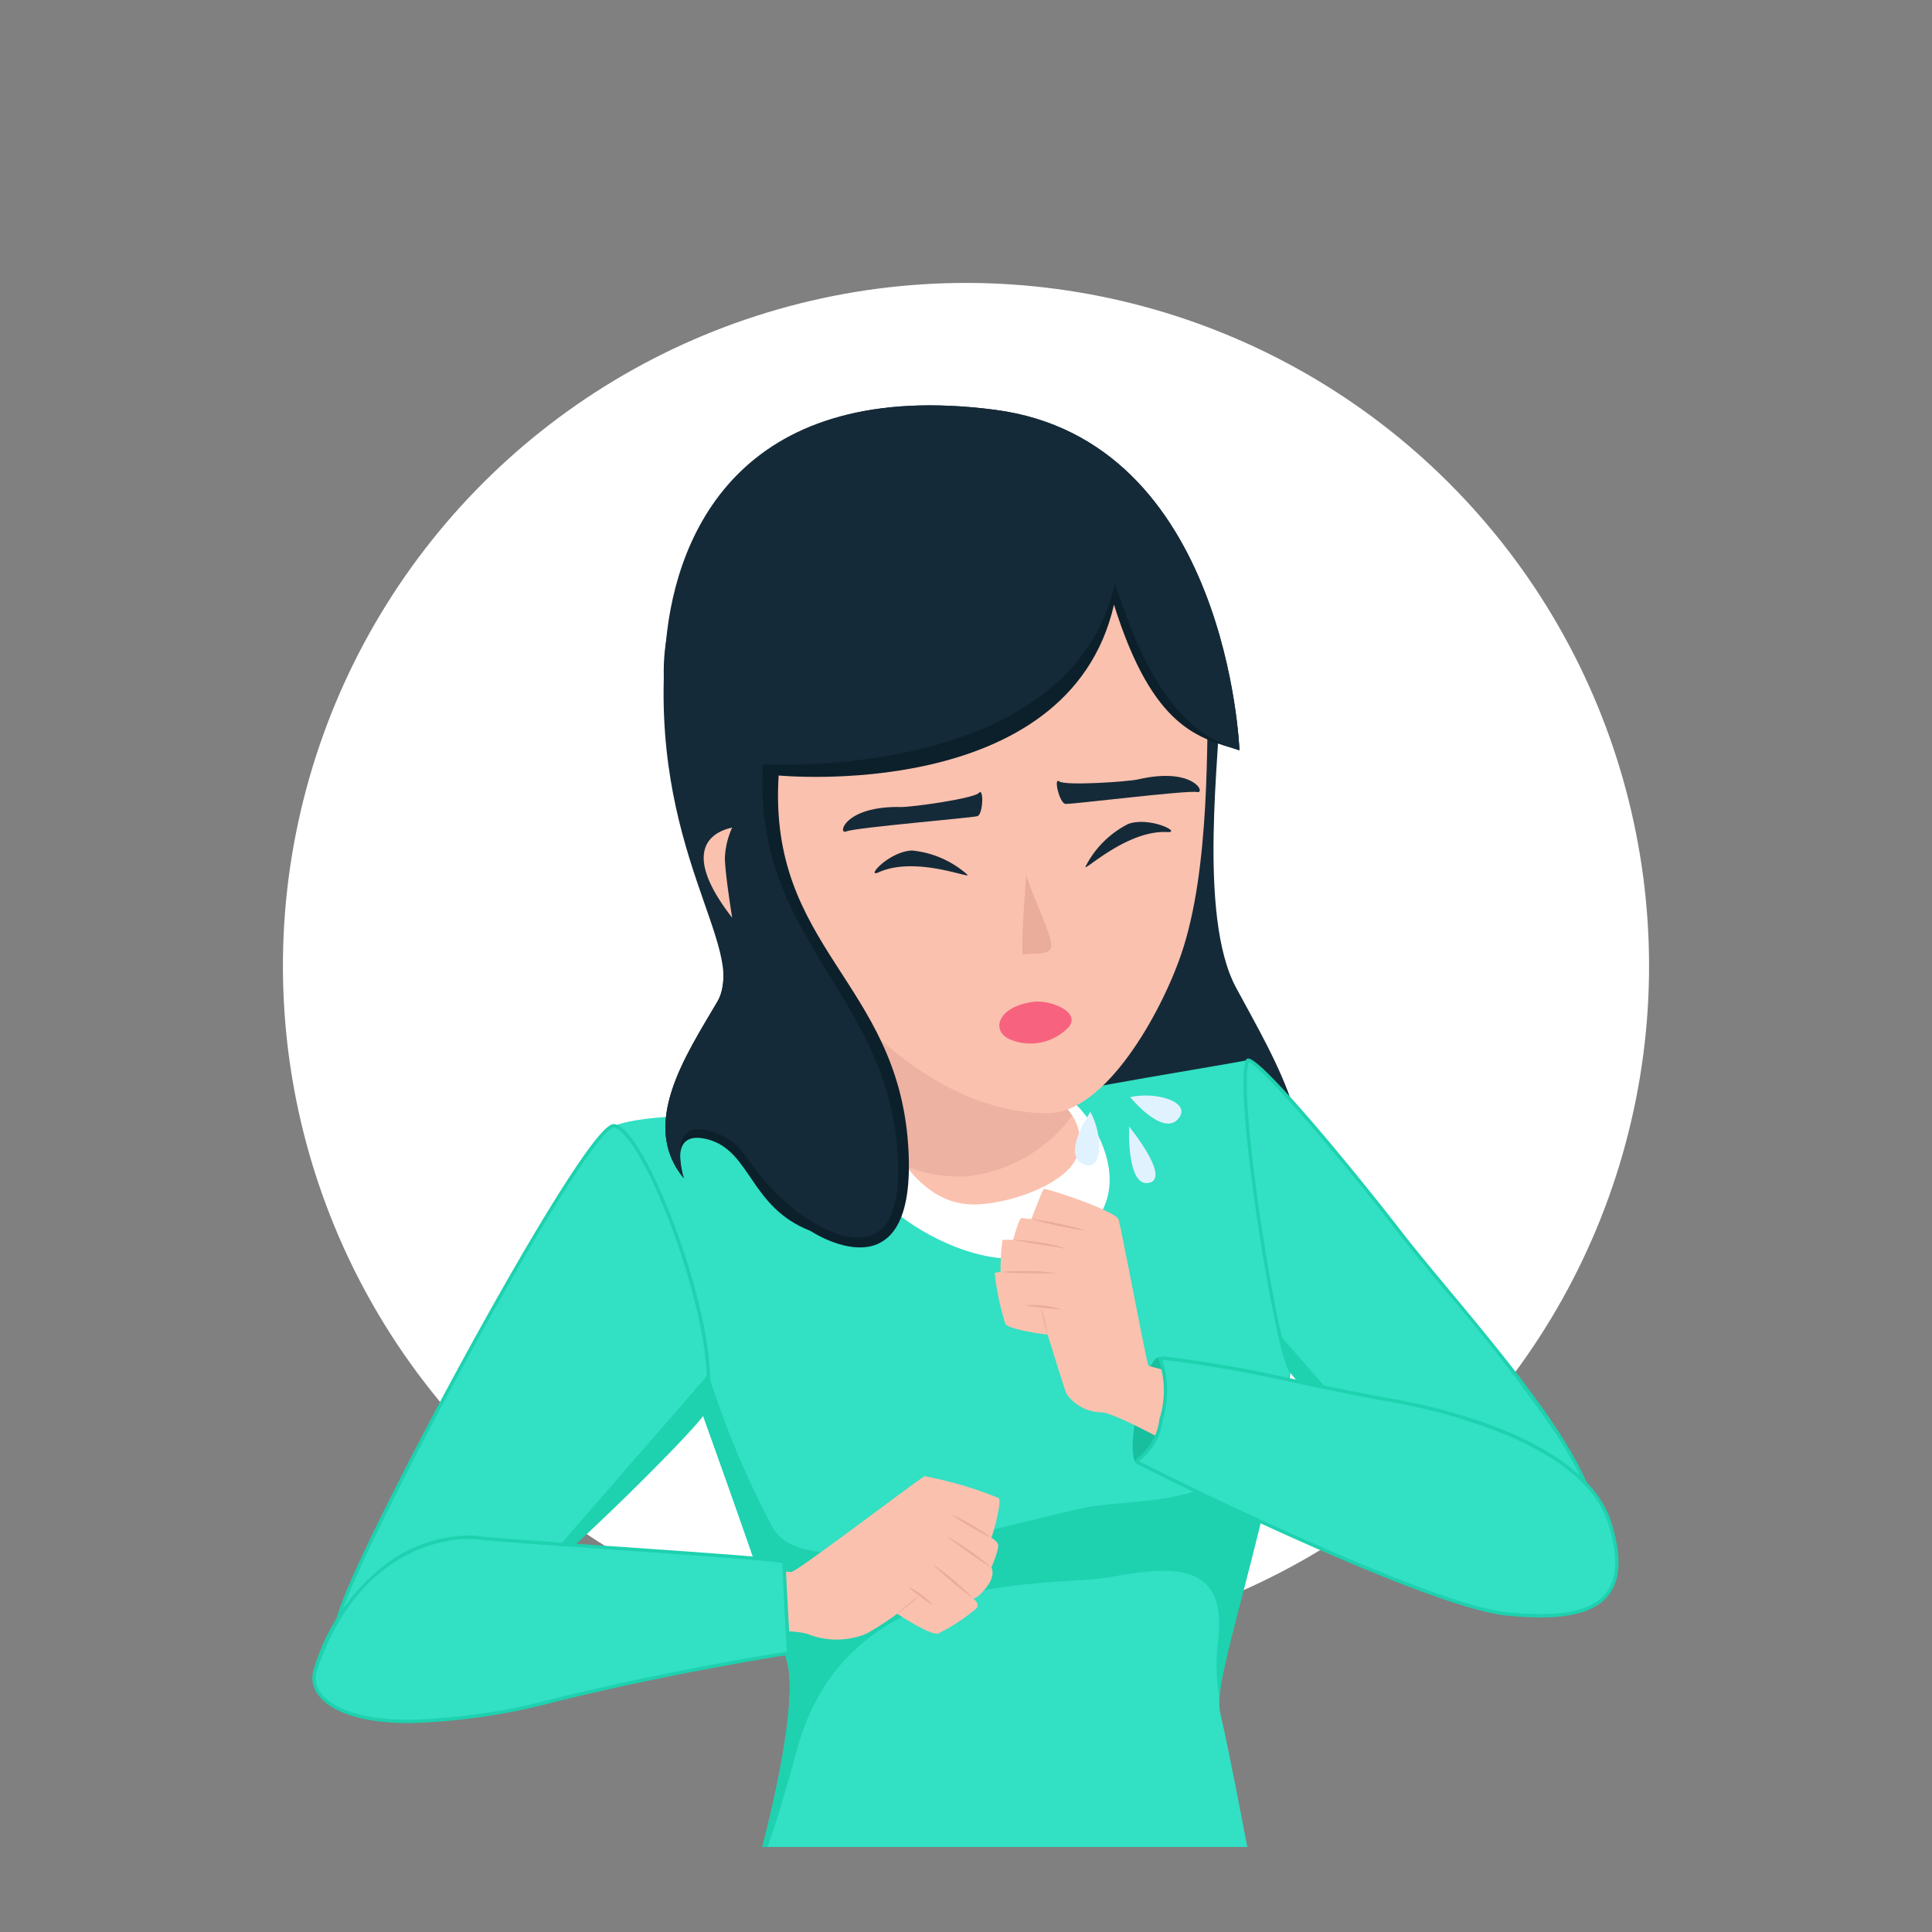 <svg id="Untitled-1-04" xmlns="http://www.w3.org/2000/svg" width="125.385" height="125.385" viewBox="0 0 125.385 125.385">
  <rect x="0" y="0" width="125.385" height="125.385" fill="#808080" stroke="none"/>
  <circle id="Ellipse_11" data-name="Ellipse 11" cx="44.33" cy="44.33" r="44.33" transform="translate(0 62.693) rotate(-45)" fill="#fff"/>
  <path id="Path_190" data-name="Path 190" d="M590.836,493.39c0,3.344-1.513,14.2,1.018,18.9s6.542,11.2,2.4,14.1-25.025,3.949-17.057-15.11S590.836,493.39,590.836,493.39Z" transform="translate(-511.632 -448.187)" fill="#152a38"/>
  <path id="Path_191" data-name="Path 191" d="M273.163,843.806s2.326-8.578,1.672-11.777S263.857,800.767,262.844,798s16.43-1.163,17.084-1.815,4.654,8.362,9.379,7.053,2.835-7.852,2.835-8.143,11.547-2.13,12.492-2.351,4.516,9.909,2.625,21.4-4.943,18.539-4.362,21.01,1.745,8.652,1.745,8.652Z" transform="translate(-223.694 -723.939)" fill="#32e0c4"/>
  <path id="Path_192" data-name="Path 192" d="M791.517,792.852c.216-.666,5.386,5.277,9.894,11.093s14.467,16.212,12.432,20.211-8.07,2.035-11.414-2.4-7.179-7.485-8.1-8.81S790.752,795.2,791.517,792.852Z" transform="translate(-710.574 -723.991)" fill="#32e0c4"/>
  <path id="Path_193" data-name="Path 193" d="M808.948,825.131c-2.618,0-5.773-1.852-7.853-4.609a58.053,58.053,0,0,0-5.985-6.58A21.014,21.014,0,0,1,793,811.707c-.5-.727-1.416-5.434-2.057-9.708-.638-4.251-1.175-9.24-.772-10.484a.177.177,0,0,1,.176-.127c.844,0,6.411,6.676,9.907,11.186.891,1.149,2,2.486,3.177,3.9,4.871,5.861,10.932,13.156,9.266,16.427A3.949,3.949,0,0,1,808.948,825.131Zm-18.582-33.52c-.376,1.251.158,6.158.789,10.356.731,4.875,1.6,9.009,2.021,9.616a20.9,20.9,0,0,0,2.088,2.2,58.05,58.05,0,0,1,6.006,6.6c2.04,2.706,5.128,4.523,7.678,4.523a3.741,3.741,0,0,0,3.55-2.108c.7-1.379-.016-3.708-2.209-7.083a104.745,104.745,0,0,0-7.031-9.106c-1.177-1.42-2.288-2.754-3.181-3.906C795.3,796.542,790.983,791.738,790.366,791.611Z" transform="translate(-709.328 -722.69)" fill="#1ed1af"/>
  <path id="Path_194" data-name="Path 194" d="M832.224,1032.951,819.86,1018.86a9.167,9.167,0,0,0,.752,2.377C820.987,1021.689,830.042,1032.842,832.224,1032.951Z" transform="translate(-736.807 -932.216)" fill="#1ed1af"/>
  <path id="Path_195" data-name="Path 195" d="M62.767,846.711c-1.826-.42-18.329,30.515-17.966,32.333s1.893,4.58,6.689,1.814S67.911,866.442,68.471,865.4C70.344,861.934,65.035,847.231,62.767,846.711Z" transform="translate(-22.886 -773.644)" fill="#32e0c4"/>
  <path id="Path_196" data-name="Path 196" d="M46.708,880.862h0c-2.393,0-3.081-2.15-3.266-3.077-.179-.9,3.283-7.938,6.792-14.516,3.285-6.158,7.909-14.311,10.132-17.022.682-.831.959-.928,1.109-.928a.271.271,0,0,1,.063.007c.973.223,2.2,2.655,2.851,4.084,2.084,4.6,4.26,12.295,2.925,14.77-.558,1.034-12.16,12.7-17.023,15.5A7.5,7.5,0,0,1,46.708,880.862Zm14.767-35.323c-.073,0-.316.079-.94.847-2.209,2.7-6.828,10.837-10.108,16.986-4.064,7.621-6.912,13.665-6.771,14.373.174.872.82,2.9,3.052,2.9h0a7.288,7.288,0,0,0,3.475-1.155c4.842-2.788,16.385-14.384,16.939-15.411.563-1.044.5-3.3-.189-6.363a44.935,44.935,0,0,0-2.742-8.214c-1.058-2.335-2.068-3.816-2.7-3.961Z" transform="translate(-21.634 -772.367)" fill="#1ed1af"/>
  <path id="Path_197" data-name="Path 197" d="M468.8,768.346c0-.514,1.963-.364,1.672-5.817l9.088-.8s.947,4.362,3.635,5.671,2.253,9.523-2.69,9.523S468.8,773.29,468.8,768.346Z" transform="translate(-413.442 -695.371)" fill="#fac1ae"/>
  <path id="Path_198" data-name="Path 198" d="M483.276,767.439c-.024-.013-.047-.027-.072-.039-2.69-1.309-3.635-5.671-3.635-5.671l-9.087.8c.291,5.453-1.672,5.3-1.672,5.816,0,.158.006.316.021.469,2.493,1.949,3.909,2.919,7.213,2.919A9.863,9.863,0,0,0,483.276,767.439Z" transform="translate(-413.451 -695.371)" fill="#edb2a2"/>
  <path id="Path_199" data-name="Path 199" d="M466.494,822.467c.678-.125.46-.388,1.262.581s2.5,5.086,6.034,5.207c2.367.079,6.422-1.352,6.955-3.272.734-2.642-2.023-3.742-1.248-3.844,1.509-.2,7.621,8.283-1.949,10.5C472.746,832.754,463.561,826.362,466.494,822.467Z" transform="translate(-410.796 -750.091)" fill="#fff"/>
  <path id="Path_200" data-name="Path 200" d="M347.082,313.435c1.269,1.844,7.706,11.05,16.358,11.05,3.708,0,7.329-6.448,8.651-10.323,1.886-5.522,1.672-13.814,1.745-18.829.066-4.554-4.871-15.7-16.213-14.613s-15.753,7.125-16.567,11.051S340.175,303.4,347.082,313.435Z" transform="translate(-295.431 -252.238)" fill="#fac1ae"/>
  <path id="Path_201" data-name="Path 201" d="M464.369,573.155c.691.015,4.733-.552,5.054-.918s.275,1.4-.1,1.512-7.913.738-8.505.99S460.663,573.074,464.369,573.155Z" transform="translate(-405.89 -520.781)" fill="#152a38"/>
  <path id="Path_202" data-name="Path 202" d="M641.768,559.075c-.674.158-4.743.428-5.134.135s.016,1.42.4,1.46,7.9-.9,8.528-.77S645.379,558.238,641.768,559.075Z" transform="translate(-567.889 -508.497)" fill="#152a38"/>
  <path id="Path_203" data-name="Path 203" d="M660.087,599.552a6.318,6.318,0,0,1,2.751-2.713c1.43-.486,3.507.585,2.521.532C662.632,597.225,659.706,600.206,660.087,599.552Z" transform="translate(-589.608 -543.371)" fill="#152a38"/>
  <path id="Path_204" data-name="Path 204" d="M492.6,621.8a6.329,6.329,0,0,0-3.55-1.525c-1.509.068-3.052,1.822-2.154,1.413C489.385,620.565,493.2,622.274,492.6,621.8Z" transform="translate(-429.867 -565.078)" fill="#152a38"/>
  <path id="Path_205" data-name="Path 205" d="M608.34,640.7c.291,1.066,1.77,4.1,1.624,4.654s-1.09.363-1.814.484C607.929,645.874,608.34,640.7,608.34,640.7Z" transform="translate(-541.738 -583.889)" fill="#eaac9b"/>
  <path id="Path_206" data-name="Path 206" d="M591.446,744.507c.967-.12,3.024.6,2.288,1.608a3.429,3.429,0,0,1-3.855.833C588.612,746.373,589.1,744.8,591.446,744.507Z" transform="translate(-524.342 -679.495)" fill="#f7637f"/>
  <path id="Path_207" data-name="Path 207" d="M342.339,266.967c2.545,8.143,5.574,8.652,8.143,9.452,0,0-.727-20.14-15.89-22.1-16.119-2.087-20.17,7.705-21.334,15.121s5.38,19.818,3.345,23.286-5.089,7.976-2.181,11.466c0,0-1.164-3.272,1.6-2.509s2.69,4.4,6.616,5.925c0,0,6.994,4.677,6.349-5.483-.678-10.693-9.112-12.868-8.412-24.071C320.574,278.052,339.379,279.905,342.339,266.967Z" transform="translate(-270.042 -227.725)" fill="#0c202b"/>
  <path id="Path_208" data-name="Path 208" d="M342.293,265.554c2.545,8.143,5.5,10.033,8.07,10.833,0,0-.727-20.14-15.89-22.1-16.119-2.085-20.662,7.646-21.334,15.122-1.212,13.49,5.38,19.818,3.345,23.286s-5.089,7.976-2.181,11.466c0,0-1.164-3.854,1.6-3.09s1.979,2.166,5.671,5.2c0,0,7.455,5.967,6.567-4.174s-9.4-13.595-8.7-24.8C319.437,277.294,339.331,278.5,342.293,265.554Z" transform="translate(-269.923 -227.694)" fill="#152a38"/>
  <path id="Path_209" data-name="Path 209" d="M347.834,601.38c-.654.145-3.811.947,0,5.852,0,0-.473-2.908-.473-3.889A5.219,5.219,0,0,1,347.834,601.38Z" transform="translate(-300.316 -547.671)" fill="#fac1ae"/>
  <path id="Path_210" data-name="Path 210" d="M228.668,1052.225c-6.715,1.514-17.739,4.871-19.92,1.309a57.649,57.649,0,0,1-4.217-10.033l-.513.59h0l-11.938,13.734c5.266-4.484,11.66-10.977,12.057-11.747,2.682,7.473,5.241,14.785,5.556,16.33.655,3.2-1.672,11.777-1.672,11.777h.338c.536-1.484,1.158-3.55,1.916-6.325,3.272-11.991,16.43-10.469,20.432-11.209s7.488-.932,6.907,4.085a12.406,12.406,0,0,0,.079,3.756c.151-2.716,3.866-14.055,4.664-21.641C240.325,1053.049,233.078,1051.23,228.668,1052.225Z" transform="translate(-158.552 -954.314)" fill="#1ed1af"/>
  <path id="Path_211" data-name="Path 211" d="M398.751,1140.919a9.115,9.115,0,0,0,1.527.182c.4-.036,8.362-6.108,8.652-6.216a24.931,24.931,0,0,1,4.8,1.42c.219.22-.291,2.072-.473,2.581a1.044,1.044,0,0,1,.418.382c.145.254-.418,1.545-.418,1.545s.309.491-.327,1.291-.854.71-.854.71.509.4.182.673a11.817,11.817,0,0,1-2.472,1.617c-.527.109-2.635-1.291-2.635-1.291a20.285,20.285,0,0,1-2.018,1.3,5.075,5.075,0,0,1-3.835,0,5.672,5.672,0,0,0-2.544-.025Z" transform="translate(-348.918 -1039.082)" fill="#fac1ae"/>
  <path id="Path_212" data-name="Path 212" d="M514.26,1225.89a3.787,3.787,0,0,1,.44.237c.142.086.279.179.414.275a3.921,3.921,0,0,1,.389.316c.062.055.122.113.181.173a.874.874,0,0,1,.151.2,1.569,1.569,0,0,0-.2-.148l-.2-.139c-.137-.092-.271-.188-.4-.284s-.264-.2-.394-.3A4.9,4.9,0,0,1,514.26,1225.89Z" transform="translate(-455.316 -1122.914)" fill="#eaac9b"/>
  <path id="Path_213" data-name="Path 213" d="M536.874,1209.665c-.237-.163-.466-.337-.69-.514s-.446-.36-.665-.544-.435-.372-.648-.565q-.16-.143-.316-.29c-.1-.1-.207-.2-.316-.292a3.651,3.651,0,0,1,.361.237c.116.084.231.17.345.258.227.174.448.356.668.541s.434.373.645.568S536.676,1209.456,536.874,1209.665Z" transform="translate(-473.719 -1105.938)" fill="#eaac9b"/>
  <path id="Path_214" data-name="Path 214" d="M548.925,1186.867c-.254-.148-.5-.306-.743-.468s-.483-.327-.722-.495-.473-.339-.71-.513l-.352-.26a4.358,4.358,0,0,0-.358-.252,2.416,2.416,0,0,1,.394.192q.192.109.377.227c.248.158.489.32.729.488s.473.342.7.521S548.706,1186.671,548.925,1186.867Z" transform="translate(-484.588 -1085.139)" fill="#eaac9b"/>
  <path id="Path_215" data-name="Path 215" d="M552.084,1167.946c-.232-.1-.457-.219-.679-.338s-.441-.244-.66-.37-.432-.258-.644-.394-.422-.276-.631-.414a5.49,5.49,0,0,1,.69.315c.225.116.444.237.663.367s.432.259.643.394S551.883,1167.791,552.084,1167.946Z" transform="translate(-487.748 -1068.145)" fill="#eaac9b"/>
  <path id="Path_216" data-name="Path 216" d="M505.6,1234.183c-.123.092-.245.184-.377.265l.17-.158.172-.153c.115-.1.237-.2.351-.3s.237-.193.36-.286.245-.185.372-.272c-.108.11-.222.213-.337.316" transform="translate(-446.989 -1129.721)" fill="#eaac9b"/>
  <path id="Path_217" data-name="Path 217" d="M36.015,1185.246c-1.768-.226-7.779.436-10.542,8.585-.648,1.915,2.323,5.225,15.559,1.957,7.924-1.957,15.17-3.053,15.17-3.053s-.339-5.67-.291-5.917S38.3,1185.536,36.015,1185.246Z" transform="translate(-5.012 -1085.444)" fill="#32e0c4"/>
  <path id="Path_218" data-name="Path 218" d="M30.332,1196h0c-4.023,0-5.456-1.156-5.95-1.844a1.781,1.781,0,0,1-.286-1.637,13.257,13.257,0,0,1,5.1-7.135,9.254,9.254,0,0,1,4.938-1.559,4.965,4.965,0,0,1,.62.036c.962.122,4.7.382,8.665.656,2.682.185,5.447.377,7.573.541,3.629.281,3.676.345,3.729.415l.03.039-.008.054c-.032.2.158,3.629.293,5.885l.006.1-.1.015c-.073.011-7.333,1.118-15.161,3.051A40.862,40.862,0,0,1,30.332,1196Zm3.8-11.957c-1.158,0-7.075.412-9.833,8.546a1.576,1.576,0,0,0,.256,1.44c.473.655,1.844,1.753,5.772,1.753h0a40.627,40.627,0,0,0,9.4-1.377c7.343-1.815,14.186-2.9,15.081-3.04-.05-.858-.3-5.049-.288-5.751-.675-.158-6.449-.552-11.123-.88-3.965-.275-7.709-.533-8.678-.657a4.849,4.849,0,0,0-.588-.034Z" transform="translate(-3.738 -1084.171)" fill="#1ed1af"/>
  <path id="Path_219" data-name="Path 219" d="M700.535,1036.975c1.032-.491,1.643,5.885-1.289,6.927C698.325,1043.636,699.517,1037.46,700.535,1036.975Z" transform="translate(-625.404 -948.877)" fill="#17bf9f"/>
  <path id="Path_220" data-name="Path 220" d="M598.151,910.868s-2.745-.563-2.853-.672-1.761-8.943-1.942-9.488-4.744-2.072-4.853-1.963-.8,1.945-.8,1.945-.441-.037-.621-.073-.561,1.42-.561,1.42h-.691a14.218,14.218,0,0,0-.127,2.091,1.746,1.746,0,0,0-.382.054,17.315,17.315,0,0,0,.691,3.308c.237.364,2.524.69,2.745.69,0,0,.981,3.2,1.217,3.836a2.81,2.81,0,0,0,2.288,1.217c.888.034,4.891,2.272,4.891,2.272Z" transform="translate(-520.767 -821.572)" fill="#fac1ae"/>
  <path id="Path_221" data-name="Path 221" d="M615.56,923.46c.3.032.6.079.895.128s.592.109.886.17.588.129.879.2a8.155,8.155,0,0,1,.868.261c-.3-.05-.595-.095-.89-.15s-.591-.113-.885-.174-.588-.129-.88-.2S615.848,923.551,615.56,923.46Z" transform="translate(-548.624 -844.342)" fill="#eaac9b"/>
  <path id="Path_222" data-name="Path 222" d="M600.58,940.51c.293.005.584.028.874.057s.58.067.868.11.576.1.861.164q.214.049.425.112a1.8,1.8,0,0,1,.407.166,2.665,2.665,0,0,0-.424-.1c-.143-.026-.286-.047-.43-.07l-.862-.132c-.287-.046-.574-.091-.862-.142S600.866,940.576,600.58,940.51Z" transform="translate(-534.826 -860.047)" fill="#eaac9b"/>
  <path id="Path_223" data-name="Path 223" d="M590.21,966.234c.3-.031.605-.047.908-.057s.606-.01.909-.007.606.016.908.039c.151.01.3.025.454.043a2.3,2.3,0,0,1,.448.091,3.642,3.642,0,0,0-.453-.019h-.453c-.3,0-.6,0-.906-.007s-.6-.012-.906-.024S590.513,966.264,590.21,966.234Z" transform="translate(-525.274 -883.682)" fill="#eaac9b"/>
  <path id="Path_224" data-name="Path 224" d="M610,994.157a4.324,4.324,0,0,1,.6-.02c.2,0,.394.018.593.036a5.916,5.916,0,0,1,.59.084c.1.019.195.041.292.067a1.039,1.039,0,0,1,.279.112,1.766,1.766,0,0,0-.293-.042l-.294-.024c-.2-.015-.394-.034-.589-.052s-.394-.041-.588-.068S610.193,994.193,610,994.157Z" transform="translate(-543.503 -909.441)" fill="#eaac9b"/>
  <path id="Path_225" data-name="Path 225" d="M623.48,996.32c.1.283.177.572.249.861a8.945,8.945,0,0,1,.18.879c-.1-.283-.178-.571-.25-.861A8.358,8.358,0,0,1,623.48,996.32Z" transform="translate(-555.919 -911.454)" fill="#eaac9b"/>
  <path id="Path_226" data-name="Path 226" d="M718.97,1040.591c3.439.594,12.722,2.761,14.322,8.07s-1.454,6.325-6.688,5.816-23.047-9.309-23.918-9.815c-.473-.277.94-.218,1.454-2.8a6.175,6.175,0,0,0-.073-3.962C705.084,1037.61,714.861,1039.881,718.97,1040.591Z" transform="translate(-628.787 -949.731)" fill="#32e0c4"/>
  <path id="Path_227" data-name="Path 227" d="M727.478,1053.418c-.65,0-1.36-.039-2.171-.118-5.311-.516-23.228-9.4-23.963-9.829a.255.255,0,0,1-.15-.187c-.008-.11.079-.183.221-.293a3.653,3.653,0,0,0,1.331-2.434v-.009a6.04,6.04,0,0,0-.068-3.891l-.047-.113.117-.033a1.134,1.134,0,0,1,.3-.03,83.822,83.822,0,0,1,9.026,1.607c2.17.446,4.221.868,5.624,1.11,2.963.511,12.745,2.609,14.41,8.146.631,2.083.572,3.581-.17,4.58S729.736,1053.418,727.478,1053.418Zm-26.052-10.152.027.017c.734.427,18.593,9.287,23.874,9.8.8.079,1.508.116,2.151.116,2.182,0,3.584-.46,4.287-1.405s.743-2.375.137-4.387c-.679-2.255-2.84-4.181-6.41-5.734a36.648,36.648,0,0,0-7.827-2.26c-1.407-.243-3.459-.665-5.631-1.112a86.3,86.3,0,0,0-8.982-1.6h-.121a6.4,6.4,0,0,1,.029,3.888v.009a3.848,3.848,0,0,1-1.408,2.562C701.505,1043.2,701.455,1043.239,701.427,1043.267Z" transform="translate(-627.502 -948.447)" fill="#1ed1af"/>
  <path id="Path_228" data-name="Path 228" d="M695.915,847.4s-.182,3.944,1.281,3.65S695.915,847.4,695.915,847.4Z" transform="translate(-622.634 -774.283)" fill="#e1f2ff"/>
  <path id="Path_229" data-name="Path 229" d="M696.78,821.886s2.059,2.517,3.077,1.459S698.624,821.491,696.78,821.886Z" transform="translate(-623.437 -750.686)" fill="#e1f2ff"/>
  <path id="Path_230" data-name="Path 230" d="M652.4,835.26s-1.835,2.682-.532,3.363S653.3,836.917,652.4,835.26Z" transform="translate(-581.636 -763.1)" fill="#e1f2ff"/>
</svg>
